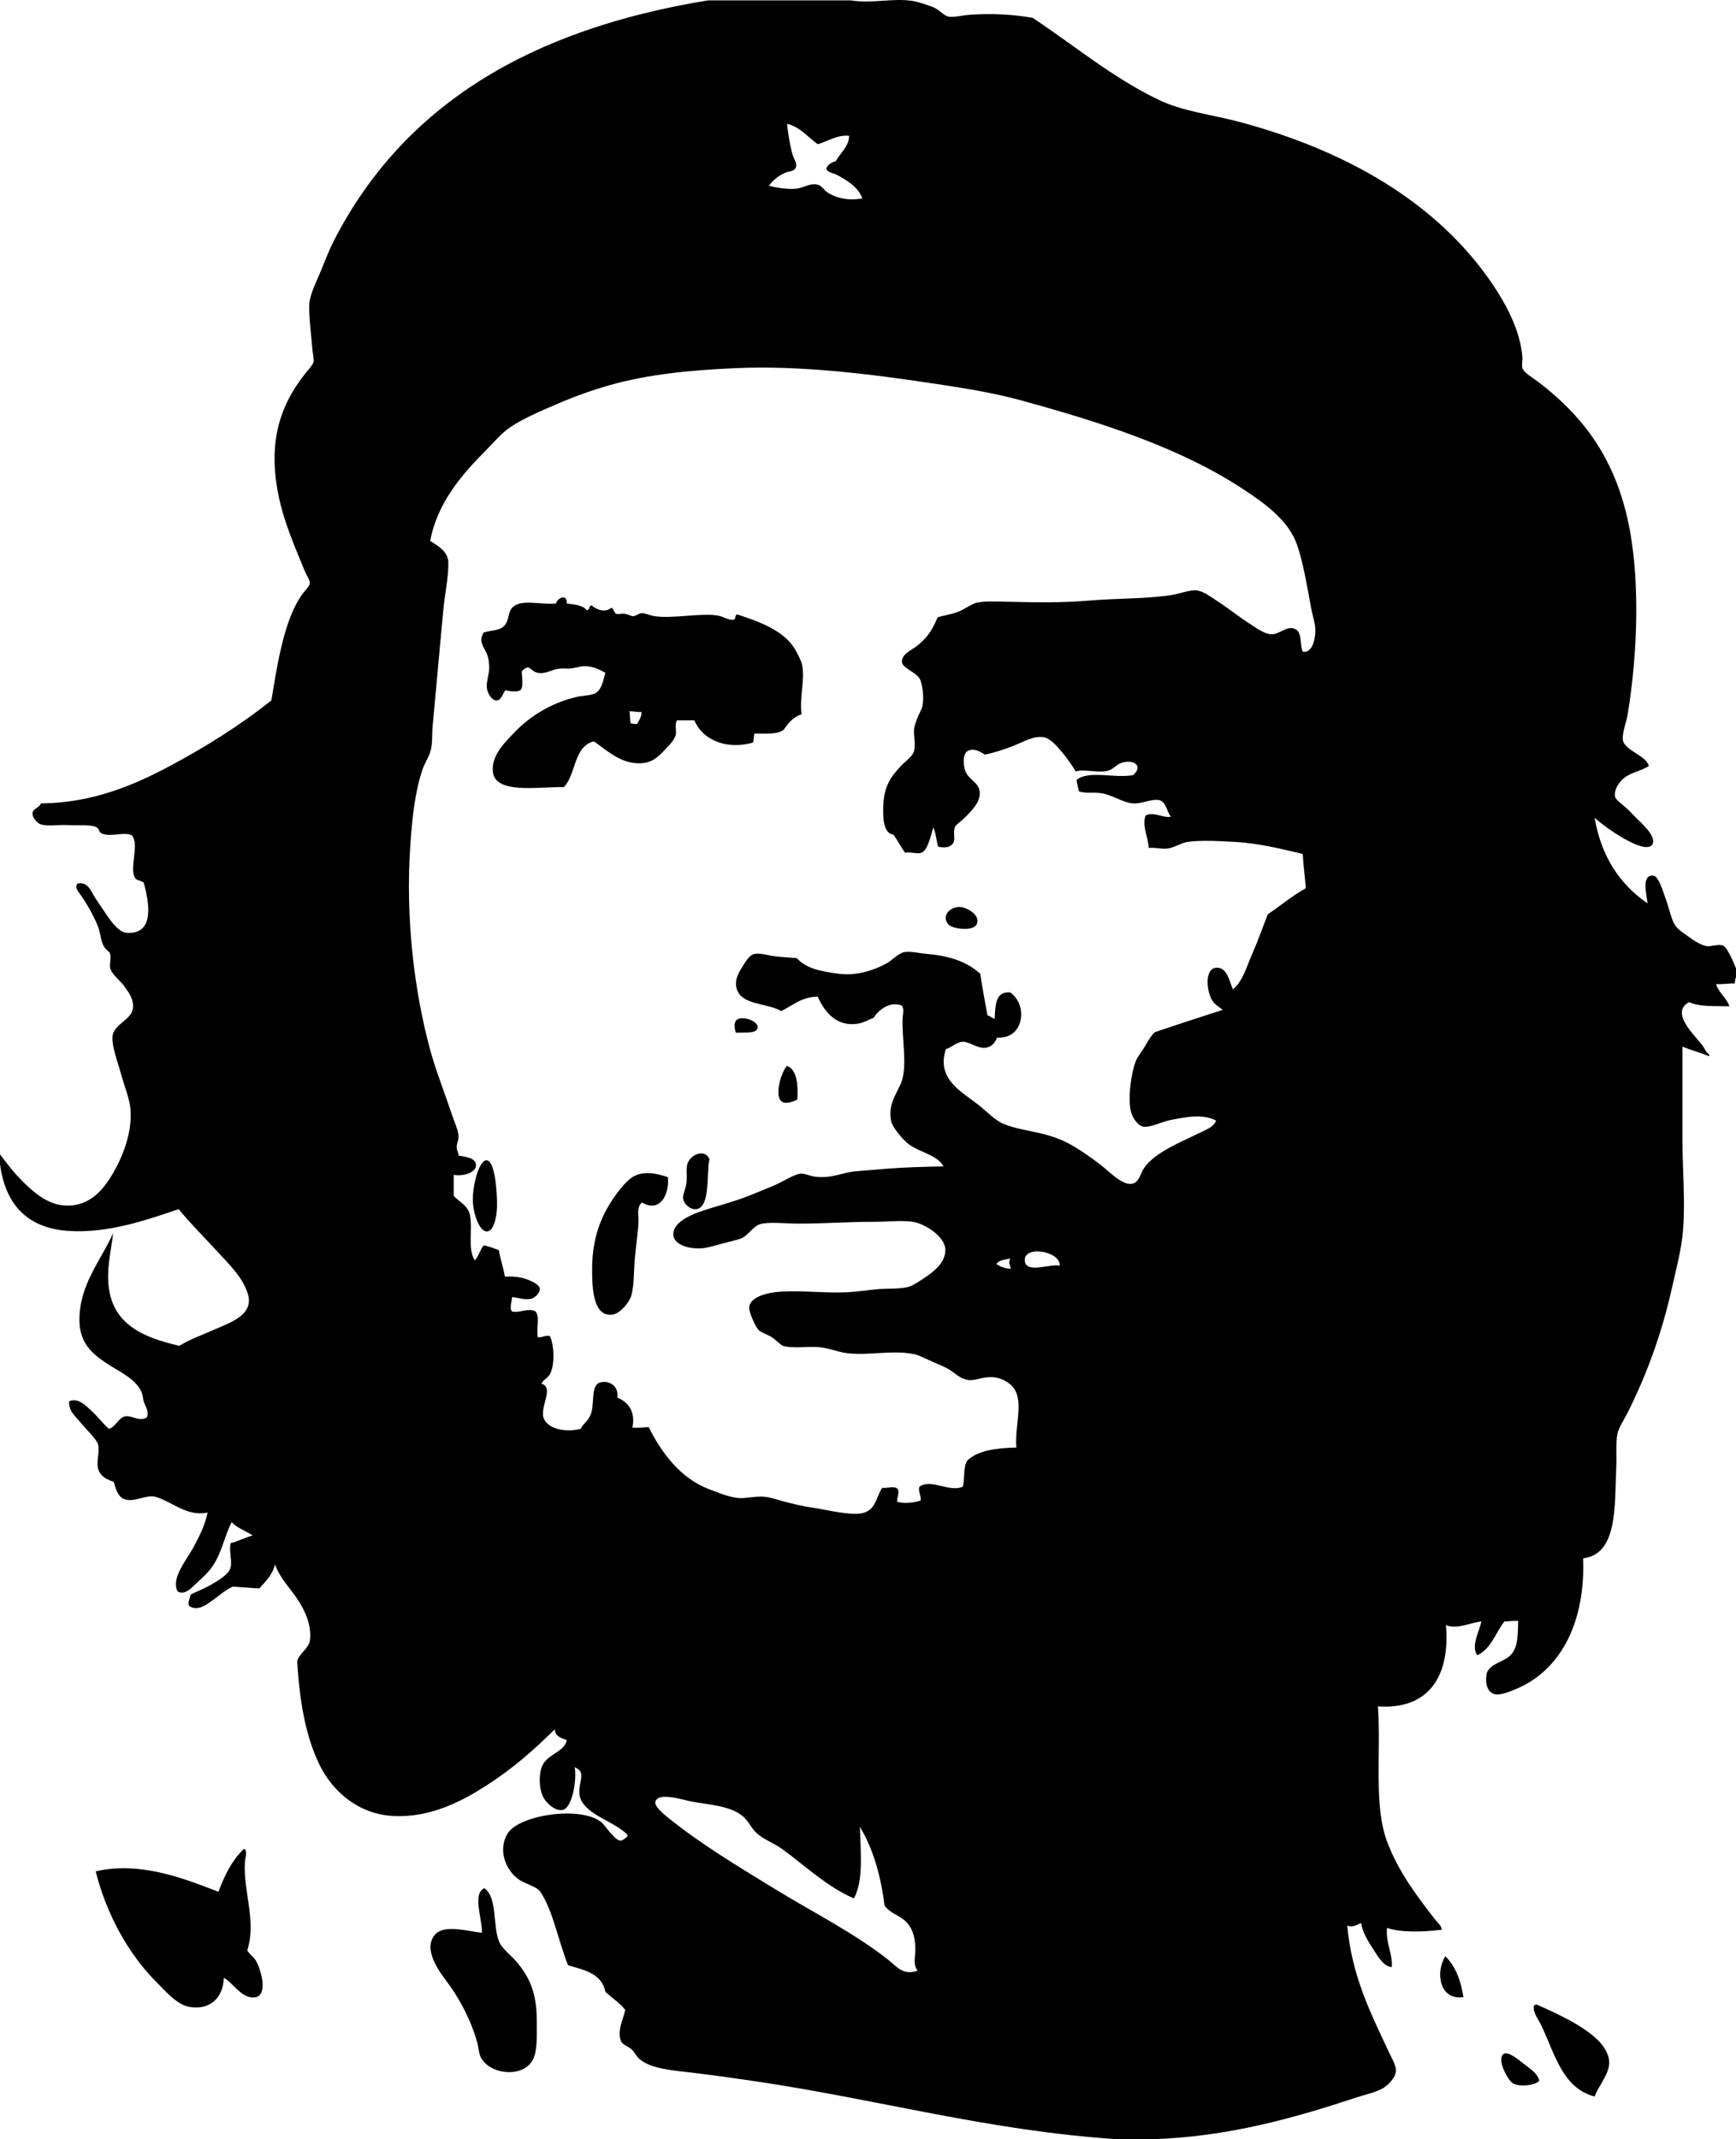 <?xml version="1.0" encoding="utf-8"?>
<!-- Generator: Adobe Illustrator 15.1.0, SVG Export Plug-In . SVG Version: 6.00 Build 0)  -->
<!DOCTYPE svg PUBLIC "-//W3C//DTD SVG 1.1//EN" "http://www.w3.org/Graphics/SVG/1.1/DTD/svg11.dtd">
<svg version="1.1" id="Calque_1" xmlns="http://www.w3.org/2000/svg" xmlns:xlink="http://www.w3.org/1999/xlink" x="0px" y="0px"
	 width="478.997px" height="590px" viewBox="0 0 478.997 590" enable-background="new 0 0 478.997 590" xml:space="preserve">
<g>
	<path d="M195.421,0.097c13.061,0,26.121,0,39.182,0c6.34,0.946,11.699-0.701,17.268,0.166c1.363,0.212,3.836,1.073,5.479,1.66
		c1.656,0.592,3.02,2.39,4.318,2.655c1.467,0.303,3.852-0.357,5.811-0.498c6.072-0.433,11.943-0.119,17.434,0.83
		c11.613,7.694,21.9,16.402,34.701,22.58c6.803,3.284,14.836,4.114,22.414,6.145c29.252,7.834,54.41,22.065,69.732,44.662
		c3.645,5.375,7.717,12.676,8.301,20.256c0.07,0.91-0.256,2.104,0,2.988c0.365,1.258,3.275,2.922,4.648,3.984
		c11.625,8.992,20.039,19.761,24.074,36.361c3.922,16.136,3.166,37.768,0.332,55.121c-0.342,2.094-1.625,5.316-1.328,7.14
		c0.465,2.841,6.729,4.374,7.139,7.14c-2.162,1.367-4.637,1.664-6.641,3.154c-1.16,0.863-3.066,3.082-2.656,5.313
		c0.145,0.787,2.24,2.303,2.986,2.989c1.262,1.155,2.16,2.16,2.99,2.988c1.184,1.183,5.594,4.967,4.316,7.14
		c-1.375,2.336-7.627-1.464-8.801-2.158c-2.438-1.444-5.006-3.33-7.139-5.147c1.885,10.844,7.061,18.397,14.609,23.576
		c-0.17-2.037-1.908-8.095,1.66-7.637c1.428,0.183,2.654,4.514,3.32,6.309c0.959,2.582,1.453,5.328,2.49,7.139
		c0.783,1.368,2.463,2.392,3.984,3.487c1.383,0.994,3.311,2.255,4.814,2.49c1.303,0.204,3.102-0.618,4.482-0.166
		c1.297,0.425,3.1,4.952,3.652,6.31c0,0.83,0,1.66,0,2.49c-0.258,0.406-0.248,1.081-0.332,1.66
		c-1.807-0.036-3.252,0.291-5.146,0.166c0.439,2.051,3.143,4.162,3.652,6.143c-3.893-0.126-8.176,0.245-11.123-1.161
		c-5.354,2.938,1.588,9.117,3.816,12.119c0.406,0.547,0.654,1.185,0.996,1.661c0.256,0.354,1.064,0.663,0.664,1.162
		c-2.297-1.022-4.963-1.679-7.305-2.657c0,8.759,0,17.118,0,25.402c0,8.524,0.822,17.013,0.166,25.237
		c-0.416,5.206-1.865,10.583-2.988,15.605c-2.881,12.873-6.844,23.697-12.121,34.368c-0.977,1.977-2.641,4.393-2.986,6.145
		c-0.521,2.633-0.178,6.175-0.332,9.464c-0.49,10.379,0.484,23.741-9.133,24.903c0.633,17.14-5.811,30.502-18.098,35.862
		c-1.461,0.638-4.439,1.894-5.977,1.661c-2.408-0.364-3.098-3.072-2.49-5.979c1.145-2.566,4.164-2.828,6.143-4.482
		c2.371-1.982,2.41-5.279,2.49-9.795c-1.422-0.094-2.545,0.111-3.818,0.166c-2.459,3.131-3.619,7.561-7.473,9.297
		c-1.787-2.479,0.559-6.602,1.164-9.297c-2.748,0.165-6.572,2.266-9.797,0.996c1.209,14.182-4.836,23.371-18.762,22.414
		c0.865,13.014-1.213,27.23,2.49,37.189c3.109,8.364,8.197,15.056,13.283,21.584c0.664,0.854,1.758,1.621,1.826,2.822
		c-4.844,0.573-10.934,0.887-15.109-0.498c-0.361,4.322,1.605,7.096,1.328,10.792c-2.383-0.188-3.877-3.037-5.146-4.979
		c-1.352-2.068-2.887-4.461-3.32-7.141c-0.678,0.166-2.236,1.371-3.818,0.664c1.234,14.029,6.582,24.384,11.621,35.198
		c0.717,1.533,1.871,3.466,1.826,4.814c-0.063,1.967-2.27,4.147-3.818,4.98c-2.002,1.078-4.795,1.66-7.305,2.49
		c-16.445,5.442-35.254,10.864-56.451,11.456c-3.098,0-6.197,0-9.297,0c-35.617-2.346-65.613-10.903-99.619-15.938
		c-5.438-0.807-11.316-1.647-16.934-2.325c-6.203-0.747-11.902-1.061-15.275-3.818c-0.92-0.753-1.346-1.887-2.16-2.656
		c-0.9-0.854-2.564-1.258-2.988-2.323c-1.168-2.963,0.74-6.221,1.162-8.635c-1.518-1.968-3.703-3.269-5.479-4.98
		c-0.924-4.941-5.719-6.014-10.293-7.305c-2.91-7.511-4.176-15.101-7.637-20.257c-0.979-1.457-4.074-2.159-5.813-3.319
		c-3.459-2.313-6.049-7.775-3.32-12.619c2.918-5.182,20.023-7.909,25.9-3.32c1.176,0.918,3.719,5.213,5.479,5.146
		c0.268-0.011,1.801-0.902,1.826-1.328c0.041-0.642-2.518-2.252-3.152-2.656c-3.227-2.055-9.729-4.484-10.129-8.799
		c-0.35-3.771,2.104-6.013-1.328-7.474c0.676,3.196-0.613,11.3-3.32,11.789c-2.27,0.41-4.635-2.186-5.314-3.487
		c-1.256-2.406-1.289-6.412-0.332-8.633c1.438-3.335,6.133-3.798,6.809-7.14c-1.52-0.584-3.236-0.971-3.32-2.988
		c-5.707,5.66-11.512,10.771-18.762,15.44c-6.768,4.357-15.555,9.04-25.9,8.468c-9.721-0.538-16.746-6.938-20.256-14.112
		c-3.852-7.871-5.479-17.531-6.143-28.226c-0.119-1.906,3.207-3.87,3.486-5.978c0.594-4.47-1.578-8.775-3.652-11.789
		c-2.15-3.122-4.746-5.744-5.977-9.297c-0.693,2.958-2.6,4.707-4.316,6.641c-2.492-0.109-4.854-0.35-7.307-0.498
		c-1.977,0.827-3.719,2.451-5.645,3.818c-1.621,1.15-4.111,3.104-6.477,1.495c-0.385-1.15,0.314-2.085,0.5-3.155
		c1.805-0.844,4.055-1.75,6.143-2.987c1.529-0.905,4.342-2.593,4.814-4.316c0.527-1.917-0.381-4.181,0-6.808
		c2.186-0.584,3.986-1.549,6.145-2.158c-1.906-1.248-4.277-2.033-5.811-3.653c-1.848,3.448-2.631,8.138-5.146,11.955
		c-1.061,1.605-2.443,2.947-4.15,4.482c-1.313,1.179-3.518,3.967-5.645,2.655c-0.711-1.42-0.439-3.071,0-4.315
		c1.02-2.896,3.166-5.503,4.648-8.302c1.504-2.84,2.918-5.687,3.652-9.133c-5.758,1.188-9.732-2.973-14.279-4.315
		c-2.762-0.817-6.137,1.83-8.965,0.498c-1.682-0.792-2.193-3.185-2.656-4.647c-2.045-0.709-3.504-1.502-4.15-3.155
		c-0.871-2.228,0.365-4.702-0.166-7.14c-0.297-1.355-3.486-4.414-4.484-5.646c-1.697-2.096-3.721-3.535-3.486-6.31
		c2.525-1.034,4.584,1.236,6.145,2.656c1.758,1.603,3.244,3.624,4.814,4.98c1.998-0.592,2.617-3.188,4.648-3.486
		c1.664-0.246,3.707,1.564,5.811,0.332c0.727-1.697-0.404-2.975-0.83-4.316c-0.211-0.666-0.201-1.521-0.498-2.324
		c-1.51-4.087-6.604-6.094-10.293-8.635c-3.641-2.506-7.012-5.407-6.973-11.787c0.057-9.658,5.883-16.145,9.297-23.742
		c-0.455,4.17-1.652,8.783-1.328,13.614c0.771,11.479,9.525,15.107,19.592,17.434c3.152-1.915,6.627-3.104,10.459-4.813
		c3.711-1.655,10.174-3.802,8.469-9.465c-1.436-4.769-5.615-8.636-8.965-12.285c-3.553-3.87-7.156-7.436-10.129-11.125
		c-8.6,2.854-19.42,6.81-30.715,5.978c-11.205-0.824-17.186-7.45-18.596-18.429c0-0.887,0-1.771,0-2.657
		c2.715,3.587,4.58,5.948,7.471,8.633c2.611,2.425,6.104,5.285,10.627,5.479c6.645,0.286,10.426-4.344,13.115-8.966
		c2.584-4.438,5.215-10.899,4.816-17.269c-0.197-3.131-1.709-6.647-2.658-10.127c-0.918-3.372-2.541-7.458-2.324-10.294
		c0.262-3.384,5.303-4.504,5.646-7.803c0.262-2.527-1.293-4.496-2.492-6.143c-1.172-1.612-3.445-3.19-3.818-4.981
		c-0.207-1.002,0.332-2.647,0-3.818c-0.178-0.633-0.695-0.828-1.162-1.328c-1.486-1.599-1.336-4.015-2.158-6.144
		c-1.182-3.063-3.09-6.346-4.814-8.8c-0.598-0.851-1.771-2.036-0.83-3.154c2.102-0.43,3.188,0.979,3.984,2.49
		c0.713,1.354,1.713,2.781,2.656,4.151c1.662,2.413,4.229,6.827,6.973,6.973c7.516,0.401,6.264-7.777,4.65-13.78
		c-1.123-0.941-2.127-0.438-2.658-1.827c-1.146-2.999,1.455-8.944-0.664-11.29c-1.963-1.021-5.318,0.393-7.803-0.332
		c-1.732-0.504-0.75-1.351-2.158-1.991c-1.484-0.677-4.994-0.373-7.639-0.499c-2.955-0.142-6.141,0.453-7.803-0.332
		c-0.889-0.419-2.045-1.858-1.992-2.822c0.082-1.547,1.83-1.465,2.324-2.822c14.229-0.127,25.637-5.022,35.529-10.294
		c10.088-5.374,19.412-11.253,28.059-18.098c1.631-9.938,3.502-22.263,8.469-29.222c0.699-0.98,2.133-2.344,2.158-3.154
		c0.023-0.752-1.09-2.489-1.494-3.487c-3.475-8.553-7.35-17.027-8.137-27.562c-0.91-12.204,3.334-20.455,8.469-26.896
		c0.559-0.701,2.008-2.27,2.158-2.988c0.176-0.842-0.227-2.457-0.332-3.818c-0.291-3.754-0.98-8.771-0.832-12.12
		c0.121-2.697,1.928-6.104,3.156-9.131c1.277-3.146,2.412-6.057,3.652-8.469C111.507,28.694,146.585,8.023,195.421,0.097z
		 M218.666,42.601c0.34,1.187,1.229,2.243,0.996,3.321c-0.297,1.366-1.617,1.207-2.822,1.66c-1.854,0.695-3.766,2.271-4.65,3.651
		c2.086,0.604,5.336,0.999,7.307,0.83c2.328-0.199,3.77-1.597,5.977-1.162c1.34,0.265,1.715,1.443,2.822,2.159
		c2.539,1.641,5.91,2.347,9.631,1.66c-1.084-3.178-4.43-5.08-6.975-6.475c-1.016-0.559-2.406-0.543-2.988-1.66
		c0.355-1.25,1.465-1.746,2.656-2.159c1.207-2.229,3.676-4.066,3.652-6.974c-3.313-0.319-5.873,1.538-8.633,2.324
		c-2.762-1.943-4.736-4.672-8.467-5.645C217.388,36.645,218.042,40.428,218.666,42.601z M362.947,173.764
		c-0.012-1.696-0.764-3.844-1.162-5.978c-1.115-5.938-2.246-12.957-3.986-17.765c-2.404-6.646-9.002-11.258-14.277-14.776
		c-17.482-11.659-39.59-18.757-62.096-24.905c-7.492-2.047-15.654-3.337-24.406-4.648c-15.99-2.396-35.963-5.003-54.293-4.15
		c-12.482,0.581-23.818,1.676-34.367,4.648c-4.951,1.396-9.863,3.163-14.445,5.146c-4.623,2.001-9.416,3.979-13.115,6.476
		c-2.512,1.693-4.549,4.216-6.809,6.476c-6.563,6.563-13.422,14.534-15.273,24.904c2.182,1.396,4.891,2.943,4.979,5.812
		c0.121,3.817-0.898,8.366-1.328,12.784c-1.053,10.883-1.984,21.874-2.986,32.375c-0.219,2.276-0.025,4.705-0.498,6.641
		c-0.455,1.863-1.697,3.605-2.326,5.479c-2.029,6.046-2.781,12.861-3.32,20.421c-1.445,20.298,1.049,40.697,5.48,56.949
		c1.557,5.71,4.041,11.916,5.977,17.765c0.713,2.158,1.867,4.516,1.826,6.144c-0.027,1.096-0.619,1.958-0.498,3.153
		c0.07,0.702,0.492,1.165,0.498,1.993c2.188,0.356,4.838,0.712,4.814,2.657c-0.025,2.089-3.484,3.11-6.143,2.656
		c0,1.938,0,3.874,0,5.812c1.426,1.578,3.975,2.667,4.482,5.313c0.82,4.272-0.744,9.175,1.328,12.452
		c1.092-1.121,1.457-2.972,2.49-4.15c1.502,0.324,2.787,0.864,4.15,1.328c0.424,2.564,1.225,4.753,1.662,7.305
		c2.107-0.052,3.936,0.021,5.811,0.665c1.268,0.437,3.676,1.44,3.818,2.656c0.117,0.996-1.135,2.521-2.49,2.822
		c-1.641,0.364-3.602-0.356-5.146-0.498c-0.043,1.09-0.832,3.116,0,3.983c2.121,0.484,4.582-1.117,6.475,0
		c1.314,1.649,0.064,4.845,0.664,7.141c1.293,0.038,2.166-0.723,3.32-0.332c1.131,2.558,1.344,7.328,0.166,10.128
		c-0.631,1.501-2.111,1.787-2.49,2.987c3.447,1.07-0.313,5.989,0.498,9.299c1.115,3.245,6,4.156,10.295,3.154
		c0.49-1.327,2.338-2.213,2.988-4.649c0.771-2.894-0.123-7.403,2.324-8.135c2.523-0.755,5.256,0.961,4.814,4.149
		c2.926,1.207,5.057,3.778,4.152,8.303c1.637,0.088,3-0.101,4.482-0.166c3.406,6.842,8.621,14.072,16.604,17.101
		c2.66,1.01,5.986,2.448,8.799,2.491c1.734,0.025,4.527-0.653,6.973-0.332c1.768,0.23,3.75,1.001,5.813,1.494
		c1.967,0.47,3.992,1.021,6.143,1.327c4.453,0.634,9.025,1.91,13.115,1.826c5.25-0.106,5.068-4.284,6.973-7.14
		c1.518,0.128,3.42-0.654,4.318,0.332c0.5,1.171-0.246,2.217-0.166,3.486c1.99,0.627,4.727,0.254,6.475-0.332
		c0.166-1.507-0.816-2.52-0.332-3.818c3.268-2.299,8.293,1.671,11.955,0c0.646-2.23,0.021-5.732,1.328-7.305
		c2.939-2.705,7.924-3.365,13.447-3.486c-0.508-6.172,2.334-13.192-1.162-16.937c-1.072-1.147-3.195-2.438-5.645-2.489
		c-2.598-0.058-4.443,0.957-6.145,0.83c-2.186-0.166-3.314-1.402-5.146-2.656c-1.148-0.787-2.977-1.532-4.814-2.325
		c-1.865-0.804-3.949-1.909-5.146-2.158c-6.213-1.295-12.793,0.488-18.928-0.332c-2.32-0.311-5.076-1.505-7.969-1.66
		c-2.85-0.151-7.033,0.438-9.463-0.332c-0.6-0.188-1.779-1.509-2.99-2.323c-1.246-0.84-2.531-1.107-3.486-1.827
		c-1.016-0.766-2.939-5.188-2.822-6.476c0.275-3.021,5.34-4.106,8.801-4.315c6.137-0.373,12.158,0.479,18.262,0.165
		c2.77-0.143,5.439-0.573,8.303-0.83c2.773-0.248,6.191,0.005,8.635-0.664c1.129-0.311,3.234-1.689,4.646-2.656
		c2.543-1.738,5.58-4.179,5.48-7.638c-0.107-3.694-5.822-7.174-8.967-7.637c-3.102-0.457-6.928,0-10.625,0
		c-7.713-0.001-13.236,0.498-20.92,0.498c-3.771,0-8.232-0.572-10.627,0.166c-1.85,0.568-3.326,3.089-4.98,3.817
		c-1.121,0.494-3.24,0.942-5.313,1.494c-1.811,0.482-4.076,1.208-5.646,1.328c-3.684,0.283-7.756-0.953-7.969-3.652
		c-0.252-3.2,4.215-5.323,6.975-6.31c4.533-1.618,9.594-2.741,14.609-4.813c2.004-0.828,4.361-1.738,6.809-2.822
		c2.002-0.89,5.135-2.916,6.807-2.989c1.193-0.053,2.582,0.671,3.818,0.83c4.744,0.608,7.473-1.176,11.455-1.494
		c2.539-0.203,5.221-0.445,7.971-0.664c5.48-0.437,10.957-0.569,16.105-0.665c-1.697-3.184-6.463-3.8-9.631-6.143
		c-1.412-1.044-4.447-4.551-4.814-6.31c-1.063-5.093,2.09-8.286,2.988-11.29c1.43-4.778-0.059-11.451,0.166-17.101
		c0.047-1.149,0.498-2.348-0.166-3.487c-3.221-1.357-6.502,1.14-7.803,3.321c-1.607,0.614-2.816,1.407-4.482,1.66
		c-5.826,0.886-9.164-3.349-10.959-7.472c-4.637,0.066-6.896,2.511-10.127,3.984c-3.576-2.213-10.59-1.581-12.121-5.811
		c-0.898-2.487,0.256-4.567,1.494-6.476c0.689-1.062,1.783-3.192,3.32-3.485c1.633-0.313,3.898,0.466,5.646,0.664
		c2.064,0.233,3.887,0.308,5.977,0.498c2.766,2.99,6.809,3.666,11.623,4.317c5.006,0.678,9.986-1.113,13.115-2.823
		c1.438-0.783,3.352-2.862,4.982-3.154c1.684-0.302,4.256,0.338,6.143,0.499c6.648,0.563,11.252,2.286,14.777,5.479
		c0.592,3.892,1.281,7.683,1.992,11.456c0.799,0.196,1.248,0.744,1.99,0.996c0.199-3.675,0.104-7.646,4.318-7.306
		c5.021,3.582,3.709,12.983-3.654,12.452c-0.646,1.598-1.617,2.657-3.318,2.822c-2.145,0.209-4.342-1.731-6.145-1.66
		c-1.801,0.072-3.063,1.619-4.648,1.993c-2.768,8.239,4.338,11.78,8.801,15.274c2.432,1.905,4.641,4.321,6.973,5.313
		c3.293,1.401,7.07,1.891,10.293,2.657c3.424,0.814,6.281,1.842,9.299,3.653c2.457,1.474,5.047,3.277,7.639,5.313
		c1.93,1.517,5.496,5.248,8.135,4.98c2.217-0.226,2.465-2.833,3.486-4.317c3.076-4.467,10.242-7.183,15.107-9.629
		c1.701-0.854,4.039-1.572,4.816-3.487c-3.531-1.927-8.137-1.064-12.619-0.166c-2.398,0.481-5.535,2.115-7.471,1.827
		c-1.371-0.205-2.836-2.2-3.32-3.819c-1.131-3.767,0.033-11.387,1.328-14.444c0.521-1.237,1.713-2.591,2.49-3.984
		c0.785-1.413,1.643-2.829,2.654-3.818c6.205-2.097,12.467-4.138,18.764-6.144c-0.988-0.822-2.105-1.418-2.822-2.49
		c-1.664-2.479-2.271-8.881,0.996-9.132c3.072-0.235,3.615,3.705,4.646,5.978c2.783-2.377,3.762-6.295,5.314-9.796
		c1.582-3.567,2.898-7.399,4.316-10.958c3.539-2.327,6.658-5.075,10.459-7.14c-0.209-3.223-0.678-6.186-0.83-9.464
		c-5.342-1.244-11.826-2.945-18.596-3.319c-3.965-0.221-9.506-0.566-13.281,0c-1.654,0.248-3.672,1.637-5.479,1.825
		c-1.859,0.194-3.514-0.364-5.146-0.166c-0.148-2.962-1.951-6.32-0.83-8.966c2.32-1.163,4.795,0.846,6.973,0.332
		c-0.963-0.905-1.34-3.962-2.988-4.481c-2.117-0.668-4.883,1.013-7.471,0.83c-2.852-0.201-5.725-2.37-8.801-2.822
		c-2.23-0.329-4.047,0.164-6.143-0.499c-0.213-1.061-0.502-2.044-0.664-3.154c3.258-2.751,10.625-0.372,15.605-1.329
		c2.951-2.535,0.086-4.572-3.32-3.319c-1.596,0.586-2.137,1.792-3.818,2.157c-2.896,0.631-6.438-0.617-8.633,0.166
		c-1.184-1.773-2.287-3.513-3.818-5.313c-1.271-1.492-3.125-3.841-5.148-4.151c-2.754-0.422-5.648,1.348-8.135,2.325
		c-2.664,1.048-5.215,1.889-7.969,2.491c-1.08-0.654-3.051-2.004-4.814-0.997c-1.563,0.892-1.172,4.695-0.332,6.143
		c1.188,2.048,3.332,2.605,3.652,4.981c0.383,2.84-2.176,5.25-3.652,6.807c-1.16,1.222-2.961,2.42-3.154,2.989
		c-0.781,2.271,0.672,3.88-1.162,5.146c-0.953,0.658-2.137,0.56-3.486,0.332c-0.502-1.712-0.615-3.813-1.328-5.313
		c-0.701,2.132-1.479,6.324-3.32,6.973c-1.191,0.419-2.648-0.3-4.482,0c-1.119-1.593-2.068-3.355-3.154-4.98
		c-3.014-0.309-3.002-5.319-2.824-8.467c0.287-5.048,2.148-7.639,4.816-10.461c1.303-1.378,3.311-2.731,3.652-4.149
		c0.508-2.113-0.176-4.289,0-5.979c0.125-1.217,0.611-2.262,0.994-3.319c0.385-1.056,1.135-2.135,1.328-3.155
		c0.508-2.647-0.107-6.098-0.664-7.305c-0.863-1.882-4.758-3.051-4.979-4.649c-0.305-2.197,2.561-3.409,3.984-4.483
		c2.979-2.245,4.533-4.764,5.811-7.97c1.922-0.645,3.869-0.771,5.979-1.66c1.814-0.765,3.52-2.204,5.313-2.49
		c2.271-0.363,5.207-0.229,7.803-0.166c8.133,0.194,15.205,0.321,22.912-0.332c7.504-0.638,15.502-0.429,22.414-1.495
		c2.322-0.358,4.779-1.339,6.643-1.328c1.91,0.01,3.844,1.491,5.645,2.655c3.77,2.44,6.199,4.508,9.795,6.809
		c1.818,1.163,3.959,2.736,5.813,2.656c2.404-0.104,4.521-2.834,6.809-1.162c1.438,1.052,0.863,4.549,1.66,5.977
		C362.136,180.254,362.958,176.088,362.947,173.764z M282.751,347.598c0.166,3.939,7.207,0.768,9.631,1.494
		C292.728,345.072,282.574,343.364,282.751,347.598z M274.949,348.594c1.02,0.753,2.268,1.274,3.984,1.328
		c-0.291-0.971-0.75-1.814-0.166-2.822C277.333,347.437,275.601,347.476,274.949,348.594z M215.841,509.976
		c-2.084-1.52-5.188-2.695-6.973-4.317c-1.645-1.494-2.342-3.482-3.984-4.813c-3.42-2.771-8.842-3.056-14.113-3.985
		c-1.92-0.339-9.41-2.868-9.961,0.166c-0.203,1.121,2.109,3.137,3.154,3.985c9.479,7.688,19.707,13.748,30.051,20.089
		c10.357,6.35,21.471,11.9,30.883,19.26c2.609,2.041,4.16,4.574,8.301,3.154c-1.207-1.568-0.76-3.162-0.662-5.146
		c0.152-3.207-0.467-6.086-2.326-8.136c-1.895-2.089-4.232-2.183-6.143-4.647c-1.047-8.473-3.229-15.812-6.807-21.75
		c0.197,6.982,1.041,14.93-1.662,19.758C227.945,520.202,222.275,514.661,215.841,509.976z"/>
	<path d="M156.404,166.458c2.164,0.271,4.436,0.437,5.479,1.827c0.908,0.021,0.561-1.211,1.328-1.328
		c1.375,1.16,3.682,2.147,5.479,0.664c0.627,0.156,0.68,1.352,1.328,1.66c0.49,0.233,1.314-0.109,2.326,0
		c0.971,0.105,1.756,0.672,2.324,0.664c0.803-0.011,1.5-0.77,2.322-0.83c0.965-0.071,2.264,0.62,3.654,0.83
		c5.002,0.754,12.836-0.976,17.432-0.166c1.617,0.285,2.92,1.321,4.318,1.162c0.711-0.118,0.311-1.352,0.996-1.494
		c5.813,1.892,12.715,4.363,15.771,9.298c0.771,1.242,1.922,3.448,2.16,4.649c0.836,4.22-0.758,8.675-0.166,13.615
		c-2.369,0.73-3.666,2.531-4.98,4.315c-1.715,1.274-4.984,0.994-7.971,0.996c-0.338,0.659-0.102,1.891-0.498,2.49
		c-7.395,2.147-14.006-0.932-16.105-6.144c-1.604,0-3.209,0-4.814,0c-0.707,1.224-0.068,2.829-0.332,3.984
		c-0.373,1.646-2.416,3.54-3.652,4.814c-2,2.066-3.908,3.363-7.637,2.989c-4.703-0.472-8.191-3.87-11.291-5.978
		c-5.641,1.333-4.861,9.085-8.303,12.619c-7.102-0.163-18.973,2.066-19.59-4.317c-0.438-4.521,3.535-8.218,5.811-10.626
		c4.281-4.528,10.186-8.289,17.434-9.961c1.432-0.33,3.266-0.322,4.648-0.83c2.195-0.807,2.531-3.72,3.154-5.811
		c-1.689-0.939-3.482-1.799-5.645-1.826c-1.176-0.017-2.713,0.572-4.316,0.664c-0.756,0.041-1.727-0.056-2.49,0
		c-2.4,0.172-3.809,1.62-6.309,1.161c-1.145-0.21-1.699-1.284-2.658-1.495c-0.742,0.198-1.279,0.602-1.658,1.163
		c0.076,1.561,0.455,3.712-0.166,4.98c-0.938,0.835-3.078,0.455-4.318,0.166c-0.865,1.01-1.016,2.769-2.49,2.823
		c-1.262,0.046-2.516-2.055-2.656-3.487c-0.178-1.816,0.74-3.802,0.664-5.812c-0.037-0.979-0.145-2.143-0.5-3.154
		c-0.77-2.196-2.695-3.726-0.996-6.31c2.813-0.772,4.869-0.405,6.145-2.489c0.771-1.265,0.668-3.447,1.826-4.483
		c2.568-2.299,7.447-0.62,11.955-0.996C153.73,164.947,156.55,163.564,156.404,166.458z M174.003,199.498
		c0.582,0.082,1.08,0.248,1.826,0.166c0.449-1.044,1.223-1.764,1.162-3.32c-1.291,0.128-2.109-0.215-3.322-0.166
		C173.923,197.145,173.773,198.511,174.003,199.498z"/>
	<path d="M264.822,250.138c1.617,0.019,5.918,2.079,4.648,4.814c-0.904,1.948-6.686,1.302-7.803,0
		C259.732,252.699,261.96,250.104,264.822,250.138z"/>
	<path d="M203.058,284.838c-0.52-1.469-0.484-2.627,0-3.32c1.186-1.695,6.41-0.005,5.979,1.992
		C208.669,285.199,205.31,284.648,203.058,284.838z"/>
	<path d="M219.994,303.268c-0.877,0.456-2.574,1.084-3.652,0.83c-3.285-0.775-0.641-8.938,0.83-10.128
		C220.027,295.043,220.244,299.642,219.994,303.268z"/>
	<path d="M195.753,319.704c-0.91,3.57,0.41,13.303-3.654,13.781c-1.703,0.2-3.543-1.541-3.652-3.155
		c-0.061-0.879,0.857-2.692,0.996-4.481c0.158-2.063-0.234-3.788,0.332-5.147C190.826,318.185,194.626,316.863,195.753,319.704z"/>
	<path d="M133.99,320.036c2.619-0.635,3.221,9.122,3.154,12.619c-0.063,3.381-1.041,6.986-2.822,6.974
		c-2.109-0.016-3.582-4.804-3.818-7.638C130.156,327.82,131.939,320.533,133.99,320.036z"/>
	<path d="M184.296,324.686c0.404,4.979-2.293,9.825-7.139,6.974c-1.502,1.182-0.971,3.106-0.996,4.98
		c-0.039,2.864-0.676,6.706-0.996,10.46c-0.314,3.668-0.191,7.646-0.996,10.294c-0.576,1.894-3.086,4.816-4.982,5.146
		c-5.611,0.976-5.811-7.504-5.811-12.452c0-8.192,2.215-14.128,5.645-19.259c1.592-2.377,3.961-5.437,5.979-6.476
		C177.748,322.938,181.316,323.596,184.296,324.686z"/>
	<path d="M67.246,509.976c0.109,0,0.221,0,0.332,0c0.727,1.034,0.072,2.393,0,3.485c-0.545,8.129,3.254,16.313,0.664,24.406
		c0.258,0.832,1.717,1.813,2.324,2.822c1.441,2.398,3.418,9.395,0,10.128c-3.744,0.804-6.33-4.146-8.801-5.313
		c-0.227,5.504-3.797,9.017-9.629,7.972c-3.348-0.603-6.629-4.472-8.965-6.809c-7.809-7.808-13.828-18.836-16.77-30.55
		c12.434-2.874,24.789,2.134,33.869,5.645C61.949,517.186,64.052,513.035,67.246,509.976z"/>
	<path d="M133.658,520.767c3.686,2.534,2.197,10.61,4.15,14.942c0.861,1.907,3.494,3.809,4.982,5.646
		c3.295,4.068,5.313,8.217,5.313,15.938c0,3.283,0.184,7.192-0.664,9.797c-2.047,6.285-12.205,5.341-14.777,0.332
		c-0.559-1.088-0.58-2.705-0.996-4.151c-1.865-6.492-4.914-12.173-8.633-17.101c-1.922-2.545-6.441-8.672-2.988-12.618
		c2.537-2.901,8.975-0.901,12.949-0.498C133.085,529.28,130.248,522.243,133.658,520.767z"/>
	<path d="M398.808,539.528c2.732,2.69,4.252,6.596,4.98,11.29C397.07,551.733,396.025,543.836,398.808,539.528z"/>
	<path d="M423.878,552.811c4.961,2.179,13.26,5.833,17.434,10.294c1.322,1.414,3.027,3.963,2.656,6.476
		c-0.473,3.197-2.875,5.649-3.984,8.635c-8.795-2.289-10.941-11.613-14.611-19.426c-0.877-1.869-2.439-3.574-2.158-5.646
		C423.46,553.057,423.632,552.897,423.878,552.811z"/>
	<path d="M424.708,573.896c-1.191,1.34-5.66,1.729-7.305,0.664c-1.152-0.745-3.4-4.678-3.156-6.809
		c0.408-3.539,4.824,0.396,6.477,1.661C422.347,570.656,424.38,571.997,424.708,573.896z"/>
</g>
</svg>
